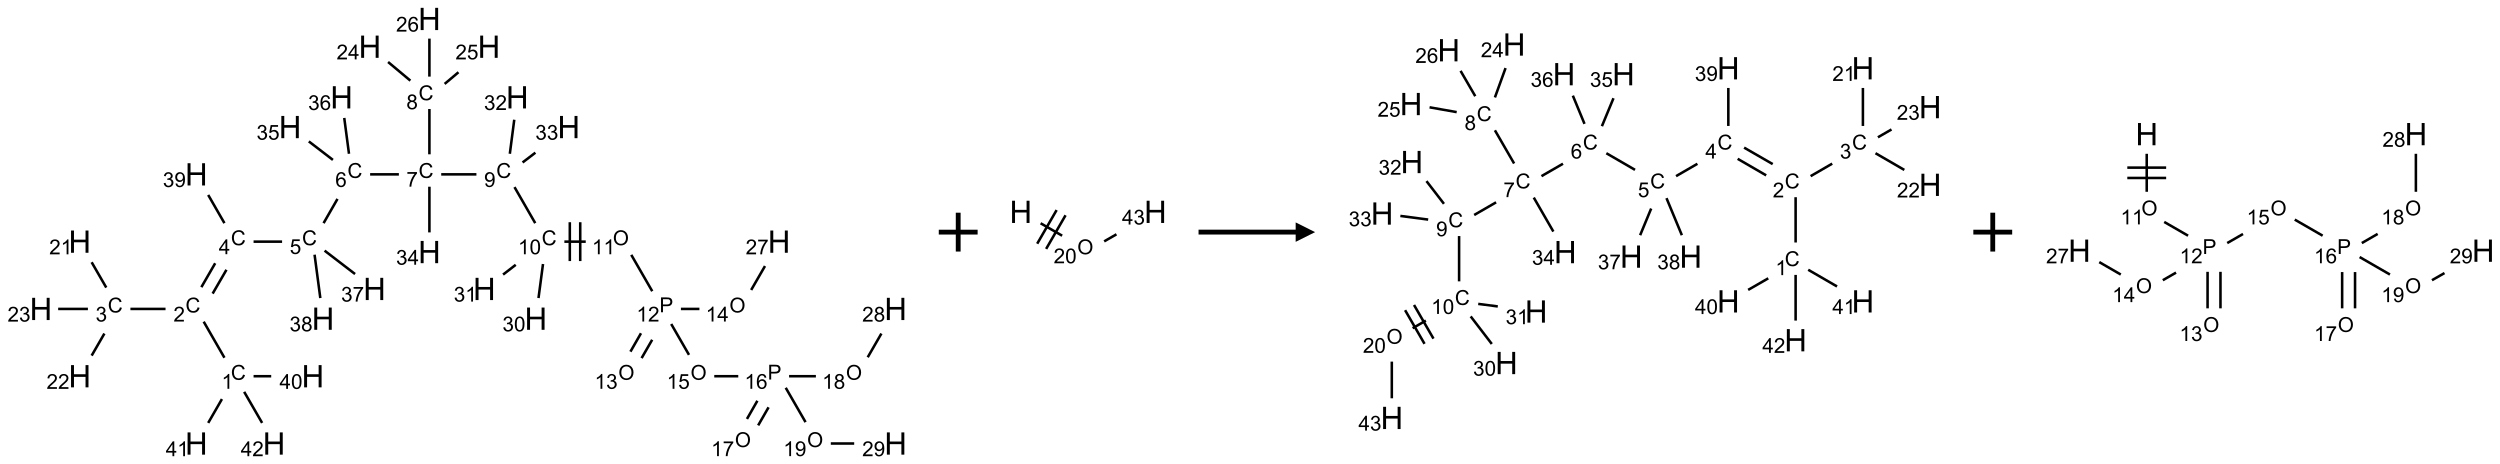 <?xml version="1.0" encoding="UTF-8"?>
<svg xmlns="http://www.w3.org/2000/svg" xmlns:xlink="http://www.w3.org/1999/xlink" width="1287" height="239" viewBox="0 0 1287 239">
<defs>
<g>
<g id="glyph-0-0">
<path d="M 1.332 0 L 1.332 -6.668 L 6.668 -6.668 L 6.668 0 Z M 1.5 -0.168 L 6.5 -0.168 L 6.5 -6.5 L 1.5 -6.5 Z M 1.5 -0.168 "/>
</g>
<g id="glyph-0-1">
<path d="M 6.27 -2.676 L 7.281 -2.422 C 7.07 -1.594 6.688 -0.961 6.137 -0.523 C 5.586 -0.086 4.914 0.129 4.121 0.129 C 3.297 0.129 2.629 -0.039 2.113 -0.371 C 1.598 -0.707 1.203 -1.191 0.934 -1.828 C 0.664 -2.465 0.531 -3.145 0.531 -3.875 C 0.531 -4.672 0.684 -5.363 0.988 -5.957 C 1.293 -6.547 1.723 -6.996 2.285 -7.305 C 2.844 -7.613 3.461 -7.766 4.137 -7.766 C 4.898 -7.766 5.543 -7.57 6.062 -7.184 C 6.582 -6.793 6.945 -6.246 7.152 -5.543 L 6.156 -5.309 C 5.98 -5.863 5.723 -6.266 5.387 -6.52 C 5.051 -6.773 4.625 -6.902 4.113 -6.902 C 3.527 -6.902 3.039 -6.762 2.645 -6.48 C 2.25 -6.199 1.973 -5.82 1.812 -5.348 C 1.652 -4.871 1.574 -4.383 1.574 -3.879 C 1.574 -3.23 1.668 -2.664 1.855 -2.18 C 2.047 -1.695 2.34 -1.332 2.738 -1.094 C 3.137 -0.855 3.57 -0.734 4.035 -0.734 C 4.602 -0.734 5.082 -0.898 5.473 -1.223 C 5.867 -1.551 6.133 -2.035 6.27 -2.676 Z M 6.27 -2.676 "/>
</g>
<g id="glyph-0-2">
<path d="M 3.973 0 L 3.035 0 L 3.035 -5.973 C 2.809 -5.758 2.516 -5.543 2.148 -5.328 C 1.781 -5.113 1.453 -4.953 1.16 -4.844 L 1.16 -5.75 C 1.684 -5.996 2.145 -6.297 2.535 -6.645 C 2.93 -6.996 3.207 -7.336 3.371 -7.668 L 3.973 -7.668 Z M 3.973 0 "/>
</g>
<g id="glyph-0-3">
<path d="M 5.371 -0.902 L 5.371 0 L 0.324 0 C 0.316 -0.227 0.352 -0.441 0.434 -0.652 C 0.562 -0.996 0.766 -1.332 1.051 -1.668 C 1.332 -2 1.742 -2.387 2.277 -2.824 C 3.105 -3.504 3.668 -4.043 3.957 -4.441 C 4.25 -4.84 4.395 -5.215 4.395 -5.566 C 4.395 -5.938 4.262 -6.254 3.996 -6.508 C 3.73 -6.762 3.387 -6.891 2.957 -6.891 C 2.508 -6.891 2.145 -6.754 1.875 -6.484 C 1.605 -6.215 1.469 -5.84 1.465 -5.359 L 0.5 -5.457 C 0.566 -6.176 0.812 -6.727 1.246 -7.102 C 1.676 -7.477 2.254 -7.668 2.98 -7.668 C 3.711 -7.668 4.293 -7.465 4.719 -7.059 C 5.145 -6.652 5.359 -6.148 5.359 -5.547 C 5.359 -5.242 5.297 -4.941 5.172 -4.645 C 5.047 -4.352 4.84 -4.039 4.551 -3.715 C 4.262 -3.387 3.777 -2.938 3.105 -2.371 C 2.543 -1.898 2.18 -1.578 2.02 -1.41 C 1.859 -1.242 1.73 -1.07 1.625 -0.902 Z M 5.371 -0.902 "/>
</g>
<g id="glyph-0-4">
<path d="M 0.449 -2.016 L 1.387 -2.141 C 1.492 -1.609 1.676 -1.227 1.934 -0.992 C 2.191 -0.758 2.508 -0.641 2.879 -0.641 C 3.32 -0.641 3.695 -0.793 3.996 -1.098 C 4.301 -1.402 4.453 -1.781 4.453 -2.234 C 4.453 -2.664 4.312 -3.02 4.031 -3.301 C 3.75 -3.578 3.391 -3.719 2.957 -3.719 C 2.781 -3.719 2.562 -3.684 2.297 -3.613 L 2.402 -4.438 C 2.465 -4.43 2.516 -4.426 2.551 -4.426 C 2.949 -4.426 3.312 -4.531 3.629 -4.738 C 3.949 -4.949 4.109 -5.27 4.109 -5.703 C 4.109 -6.047 3.992 -6.332 3.762 -6.559 C 3.527 -6.785 3.227 -6.895 2.859 -6.895 C 2.496 -6.895 2.191 -6.781 1.949 -6.551 C 1.707 -6.324 1.547 -5.98 1.48 -5.52 L 0.543 -5.688 C 0.656 -6.316 0.918 -6.805 1.324 -7.148 C 1.73 -7.492 2.234 -7.668 2.84 -7.668 C 3.254 -7.668 3.641 -7.578 3.988 -7.398 C 4.34 -7.219 4.609 -6.977 4.793 -6.668 C 4.98 -6.359 5.074 -6.031 5.074 -5.684 C 5.074 -5.352 4.984 -5.051 4.809 -4.781 C 4.629 -4.512 4.367 -4.297 4.02 -4.137 C 4.473 -4.031 4.824 -3.816 5.074 -3.488 C 5.324 -3.16 5.449 -2.75 5.449 -2.254 C 5.449 -1.59 5.203 -1.023 4.719 -0.559 C 4.234 -0.098 3.617 0.137 2.875 0.137 C 2.203 0.137 1.648 -0.062 1.207 -0.465 C 0.762 -0.863 0.512 -1.379 0.449 -2.016 Z M 0.449 -2.016 "/>
</g>
<g id="glyph-0-5">
<path d="M 3.449 0 L 3.449 -1.828 L 0.137 -1.828 L 0.137 -2.688 L 3.621 -7.637 L 4.387 -7.637 L 4.387 -2.688 L 5.418 -2.688 L 5.418 -1.828 L 4.387 -1.828 L 4.387 0 Z M 3.449 -2.688 L 3.449 -6.129 L 1.059 -2.688 Z M 3.449 -2.688 "/>
</g>
<g id="glyph-0-6">
<path d="M 0.441 -2 L 1.426 -2.082 C 1.5 -1.605 1.668 -1.242 1.934 -1.004 C 2.199 -0.762 2.52 -0.641 2.895 -0.641 C 3.348 -0.641 3.73 -0.812 4.043 -1.152 C 4.355 -1.492 4.512 -1.941 4.512 -2.504 C 4.512 -3.039 4.359 -3.461 4.059 -3.77 C 3.758 -4.078 3.367 -4.234 2.879 -4.234 C 2.578 -4.234 2.305 -4.164 2.062 -4.027 C 1.82 -3.891 1.629 -3.715 1.488 -3.496 L 0.609 -3.609 L 1.348 -7.531 L 5.145 -7.531 L 5.145 -6.637 L 2.098 -6.637 L 1.688 -4.582 C 2.145 -4.902 2.625 -5.062 3.129 -5.062 C 3.797 -5.062 4.359 -4.832 4.816 -4.371 C 5.277 -3.91 5.504 -3.312 5.504 -2.59 C 5.504 -1.898 5.305 -1.301 4.902 -0.797 C 4.41 -0.18 3.742 0.129 2.895 0.129 C 2.199 0.129 1.633 -0.062 1.195 -0.453 C 0.758 -0.844 0.504 -1.359 0.441 -2 Z M 0.441 -2 "/>
</g>
<g id="glyph-0-7">
<path d="M 5.309 -5.766 L 4.375 -5.691 C 4.293 -6.059 4.172 -6.328 4.02 -6.496 C 3.766 -6.762 3.453 -6.895 3.082 -6.895 C 2.785 -6.895 2.523 -6.812 2.297 -6.645 C 2 -6.43 1.77 -6.117 1.598 -5.703 C 1.43 -5.289 1.34 -4.703 1.332 -3.938 C 1.559 -4.281 1.836 -4.535 2.16 -4.703 C 2.488 -4.871 2.828 -4.953 3.188 -4.953 C 3.812 -4.953 4.344 -4.723 4.785 -4.262 C 5.223 -3.801 5.441 -3.207 5.441 -2.48 C 5.441 -2 5.34 -1.555 5.133 -1.145 C 4.926 -0.73 4.641 -0.418 4.281 -0.199 C 3.922 0.02 3.512 0.129 3.051 0.129 C 2.27 0.129 1.633 -0.156 1.141 -0.73 C 0.648 -1.305 0.402 -2.254 0.402 -3.574 C 0.402 -5.051 0.672 -6.121 1.219 -6.793 C 1.695 -7.375 2.336 -7.668 3.141 -7.668 C 3.742 -7.668 4.234 -7.5 4.617 -7.16 C 5 -6.824 5.23 -6.359 5.309 -5.766 Z M 1.48 -2.473 C 1.48 -2.152 1.547 -1.844 1.684 -1.547 C 1.82 -1.25 2.016 -1.027 2.262 -0.871 C 2.508 -0.719 2.766 -0.641 3.035 -0.641 C 3.434 -0.641 3.773 -0.801 4.059 -1.121 C 4.344 -1.441 4.484 -1.875 4.484 -2.422 C 4.484 -2.949 4.344 -3.367 4.062 -3.668 C 3.781 -3.973 3.426 -4.125 3 -4.125 C 2.578 -4.125 2.219 -3.973 1.922 -3.668 C 1.625 -3.363 1.48 -2.969 1.48 -2.473 Z M 1.48 -2.473 "/>
</g>
<g id="glyph-0-8">
<path d="M 0.504 -6.637 L 0.504 -7.535 L 5.449 -7.535 L 5.449 -6.809 C 4.961 -6.289 4.48 -5.602 4.004 -4.746 C 3.527 -3.887 3.156 -3.004 2.895 -2.098 C 2.707 -1.461 2.59 -0.762 2.535 0 L 1.574 0 C 1.582 -0.602 1.703 -1.328 1.926 -2.176 C 2.152 -3.027 2.477 -3.848 2.898 -4.637 C 3.32 -5.426 3.77 -6.094 4.246 -6.637 Z M 0.504 -6.637 "/>
</g>
<g id="glyph-0-9">
<path d="M 1.887 -4.141 C 1.496 -4.281 1.207 -4.484 1.02 -4.75 C 0.832 -5.016 0.738 -5.328 0.738 -5.699 C 0.738 -6.254 0.938 -6.719 1.34 -7.098 C 1.738 -7.477 2.27 -7.668 2.934 -7.668 C 3.598 -7.668 4.137 -7.473 4.543 -7.086 C 4.949 -6.699 5.152 -6.227 5.152 -5.672 C 5.152 -5.316 5.059 -5.008 4.871 -4.746 C 4.688 -4.484 4.406 -4.281 4.027 -4.141 C 4.496 -3.988 4.852 -3.742 5.098 -3.402 C 5.34 -3.062 5.465 -2.656 5.465 -2.184 C 5.465 -1.531 5.234 -0.98 4.77 -0.535 C 4.309 -0.09 3.703 0.129 2.949 0.129 C 2.195 0.129 1.586 -0.094 1.125 -0.539 C 0.664 -0.984 0.434 -1.543 0.434 -2.207 C 0.434 -2.703 0.559 -3.121 0.809 -3.457 C 1.062 -3.793 1.422 -4.02 1.887 -4.141 Z M 1.699 -5.73 C 1.699 -5.367 1.812 -5.074 2.047 -4.844 C 2.281 -4.613 2.582 -4.5 2.953 -4.5 C 3.312 -4.5 3.609 -4.613 3.84 -4.84 C 4.07 -5.066 4.188 -5.348 4.188 -5.676 C 4.188 -6.02 4.07 -6.309 3.832 -6.543 C 3.594 -6.777 3.297 -6.895 2.941 -6.895 C 2.586 -6.895 2.289 -6.781 2.051 -6.551 C 1.816 -6.324 1.699 -6.047 1.699 -5.73 Z M 1.395 -2.203 C 1.395 -1.938 1.461 -1.676 1.586 -1.426 C 1.711 -1.176 1.902 -0.984 2.152 -0.848 C 2.402 -0.711 2.672 -0.641 2.957 -0.641 C 3.406 -0.641 3.777 -0.785 4.066 -1.074 C 4.359 -1.363 4.504 -1.727 4.504 -2.172 C 4.504 -2.625 4.355 -2.996 4.055 -3.293 C 3.754 -3.586 3.379 -3.734 2.926 -3.734 C 2.484 -3.734 2.121 -3.59 1.832 -3.297 C 1.543 -3.004 1.395 -2.641 1.395 -2.203 Z M 1.395 -2.203 "/>
</g>
<g id="glyph-0-10">
<path d="M 0.582 -1.766 L 1.484 -1.848 C 1.562 -1.426 1.707 -1.117 1.922 -0.926 C 2.137 -0.734 2.414 -0.641 2.75 -0.641 C 3.039 -0.641 3.289 -0.707 3.508 -0.84 C 3.727 -0.973 3.902 -1.148 4.043 -1.367 C 4.18 -1.586 4.297 -1.887 4.391 -2.262 C 4.484 -2.637 4.531 -3.016 4.531 -3.406 C 4.531 -3.449 4.531 -3.512 4.527 -3.594 C 4.34 -3.297 4.082 -3.055 3.758 -2.867 C 3.434 -2.68 3.082 -2.59 2.703 -2.59 C 2.07 -2.59 1.535 -2.816 1.098 -3.277 C 0.66 -3.734 0.441 -4.34 0.441 -5.09 C 0.441 -5.863 0.672 -6.484 1.129 -6.957 C 1.586 -7.43 2.156 -7.668 2.844 -7.668 C 3.34 -7.668 3.793 -7.531 4.207 -7.266 C 4.617 -7 4.93 -6.617 5.145 -6.121 C 5.355 -5.629 5.465 -4.91 5.465 -3.973 C 5.465 -2.996 5.359 -2.223 5.145 -1.645 C 4.934 -1.066 4.617 -0.625 4.199 -0.324 C 3.781 -0.02 3.293 0.129 2.73 0.129 C 2.133 0.129 1.645 -0.035 1.266 -0.367 C 0.887 -0.699 0.66 -1.164 0.582 -1.766 Z M 4.422 -5.137 C 4.422 -5.676 4.277 -6.102 3.992 -6.418 C 3.707 -6.734 3.359 -6.891 2.957 -6.891 C 2.543 -6.891 2.18 -6.719 1.871 -6.379 C 1.562 -6.039 1.406 -5.598 1.406 -5.059 C 1.406 -4.57 1.555 -4.176 1.848 -3.871 C 2.141 -3.566 2.5 -3.418 2.934 -3.418 C 3.367 -3.418 3.723 -3.57 4.004 -3.871 C 4.281 -4.176 4.422 -4.598 4.422 -5.137 Z M 4.422 -5.137 "/>
</g>
<g id="glyph-0-11">
<path d="M 0.441 -3.766 C 0.441 -4.668 0.535 -5.395 0.723 -5.945 C 0.906 -6.496 1.184 -6.922 1.551 -7.219 C 1.918 -7.516 2.375 -7.668 2.934 -7.668 C 3.344 -7.668 3.703 -7.586 4.012 -7.418 C 4.32 -7.254 4.574 -7.016 4.777 -6.707 C 4.977 -6.395 5.137 -6.016 5.25 -5.57 C 5.363 -5.125 5.422 -4.523 5.422 -3.766 C 5.422 -2.871 5.328 -2.148 5.145 -1.598 C 4.961 -1.047 4.688 -0.621 4.32 -0.32 C 3.953 -0.02 3.492 0.129 2.934 0.129 C 2.195 0.129 1.617 -0.133 1.199 -0.66 C 0.695 -1.297 0.441 -2.332 0.441 -3.766 Z M 1.406 -3.766 C 1.406 -2.512 1.555 -1.68 1.848 -1.262 C 2.141 -0.848 2.5 -0.641 2.934 -0.641 C 3.363 -0.641 3.727 -0.848 4.02 -1.266 C 4.312 -1.684 4.457 -2.516 4.457 -3.766 C 4.457 -5.023 4.312 -5.859 4.02 -6.27 C 3.727 -6.684 3.359 -6.891 2.922 -6.891 C 2.492 -6.891 2.148 -6.707 1.891 -6.344 C 1.566 -5.879 1.406 -5.02 1.406 -3.766 Z M 1.406 -3.766 "/>
</g>
<g id="glyph-0-12">
<path d="M 0.516 -3.719 C 0.516 -4.984 0.855 -5.977 1.535 -6.695 C 2.215 -7.414 3.094 -7.77 4.172 -7.77 C 4.875 -7.77 5.512 -7.602 6.078 -7.266 C 6.645 -6.93 7.074 -6.461 7.371 -5.855 C 7.668 -5.254 7.816 -4.57 7.816 -3.809 C 7.816 -3.035 7.66 -2.34 7.348 -1.73 C 7.035 -1.117 6.594 -0.656 6.02 -0.34 C 5.449 -0.027 4.828 0.129 4.168 0.129 C 3.449 0.129 2.805 -0.043 2.238 -0.391 C 1.672 -0.738 1.246 -1.211 0.953 -1.812 C 0.66 -2.414 0.516 -3.047 0.516 -3.719 Z M 1.559 -3.703 C 1.559 -2.781 1.805 -2.059 2.301 -1.527 C 2.793 -1 3.414 -0.734 4.16 -0.734 C 4.922 -0.734 5.547 -1 6.039 -1.535 C 6.531 -2.07 6.777 -2.828 6.777 -3.812 C 6.777 -4.434 6.672 -4.977 6.461 -5.441 C 6.25 -5.902 5.945 -6.262 5.539 -6.52 C 5.133 -6.773 4.68 -6.902 4.176 -6.902 C 3.461 -6.902 2.848 -6.656 2.332 -6.164 C 1.816 -5.672 1.559 -4.852 1.559 -3.703 Z M 1.559 -3.703 "/>
</g>
<g id="glyph-0-13">
<path d="M 0.824 0 L 0.824 -7.637 L 3.703 -7.637 C 4.211 -7.637 4.598 -7.609 4.863 -7.562 C 5.238 -7.5 5.555 -7.383 5.809 -7.207 C 6.062 -7.031 6.266 -6.785 6.418 -6.469 C 6.574 -6.152 6.652 -5.805 6.652 -5.426 C 6.652 -4.777 6.445 -4.227 6.031 -3.777 C 5.617 -3.328 4.871 -3.105 3.793 -3.105 L 1.832 -3.105 L 1.832 0 Z M 1.832 -4.004 L 3.809 -4.004 C 4.461 -4.004 4.922 -4.125 5.199 -4.371 C 5.473 -4.613 5.609 -4.953 5.609 -5.395 C 5.609 -5.715 5.527 -5.988 5.367 -6.215 C 5.207 -6.441 4.992 -6.594 4.73 -6.668 C 4.559 -6.711 4.246 -6.734 3.785 -6.734 L 1.832 -6.734 Z M 1.832 -4.004 "/>
</g>
<g id="glyph-1-0">
<path d="M 2 0 L 2 -10 L 10 -10 L 10 0 Z M 2.25 -0.25 L 9.75 -0.25 L 9.75 -9.75 L 2.25 -9.75 Z M 2.25 -0.25 "/>
</g>
<g id="glyph-1-1">
<path d="M 1.281 0 L 1.281 -11.453 L 2.797 -11.453 L 2.797 -6.75 L 8.75 -6.75 L 8.75 -11.453 L 10.266 -11.453 L 10.266 0 L 8.75 0 L 8.75 -5.398 L 2.797 -5.398 L 2.797 0 Z M 1.281 0 "/>
</g>
</g>
</defs>
<path fill="none" stroke-width="0.033" stroke-linecap="butt" stroke-linejoin="miter" stroke="rgb(0%, 0%, 0%)" stroke-opacity="1" stroke-miterlimit="10" d="M 2.362 4.36 L 2.095 3.896 " transform="matrix(40, 0, 0, 40, 21.059, 9.758)"/>
<path fill="none" stroke-width="0.033" stroke-linecap="butt" stroke-linejoin="miter" stroke="rgb(0%, 0%, 0%)" stroke-opacity="1" stroke-miterlimit="10" d="M 1.604 3.732 L 1.152 3.732 " transform="matrix(40, 0, 0, 40, 21.059, 9.758)"/>
<path fill="none" stroke-width="0.033" stroke-linecap="butt" stroke-linejoin="miter" stroke="rgb(0%, 0%, 0%)" stroke-opacity="1" stroke-miterlimit="10" d="M 0.841 3.457 L 0.653 3.131 " transform="matrix(40, 0, 0, 40, 21.059, 9.758)"/>
<path fill="none" stroke-width="0.033" stroke-linecap="butt" stroke-linejoin="miter" stroke="rgb(0%, 0%, 0%)" stroke-opacity="1" stroke-miterlimit="10" d="M 0.817 4.049 L 0.653 4.333 " transform="matrix(40, 0, 0, 40, 21.059, 9.758)"/>
<path fill="none" stroke-width="0.033" stroke-linecap="butt" stroke-linejoin="miter" stroke="rgb(0%, 0%, 0%)" stroke-opacity="1" stroke-miterlimit="10" d="M 0.605 3.732 L 0.222 3.732 " transform="matrix(40, 0, 0, 40, 21.059, 9.758)"/>
<path fill="none" stroke-width="0.033" stroke-linecap="butt" stroke-linejoin="miter" stroke="rgb(0%, 0%, 0%)" stroke-opacity="1" stroke-miterlimit="10" d="M 2.21 3.535 L 2.388 3.228 " transform="matrix(40, 0, 0, 40, 21.059, 9.758)"/>
<path fill="none" stroke-width="0.033" stroke-linecap="butt" stroke-linejoin="miter" stroke="rgb(0%, 0%, 0%)" stroke-opacity="1" stroke-miterlimit="10" d="M 2.065 3.452 L 2.243 3.144 " transform="matrix(40, 0, 0, 40, 21.059, 9.758)"/>
<path fill="none" stroke-width="0.033" stroke-linecap="butt" stroke-linejoin="miter" stroke="rgb(0%, 0%, 0%)" stroke-opacity="1" stroke-miterlimit="10" d="M 2.737 2.866 L 3.104 2.866 " transform="matrix(40, 0, 0, 40, 21.059, 9.758)"/>
<path fill="none" stroke-width="0.033" stroke-linecap="butt" stroke-linejoin="miter" stroke="rgb(0%, 0%, 0%)" stroke-opacity="1" stroke-miterlimit="10" d="M 3.638 2.628 L 3.817 2.316 " transform="matrix(40, 0, 0, 40, 21.059, 9.758)"/>
<path fill="none" stroke-width="0.033" stroke-linecap="butt" stroke-linejoin="miter" stroke="rgb(0%, 0%, 0%)" stroke-opacity="1" stroke-miterlimit="10" d="M 4.237 2 L 4.607 2 " transform="matrix(40, 0, 0, 40, 21.059, 9.758)"/>
<path fill="none" stroke-width="0.033" stroke-linecap="butt" stroke-linejoin="miter" stroke="rgb(0%, 0%, 0%)" stroke-opacity="1" stroke-miterlimit="10" d="M 5 1.742 L 5 1.159 " transform="matrix(40, 0, 0, 40, 21.059, 9.758)"/>
<path fill="none" stroke-width="0.033" stroke-linecap="butt" stroke-linejoin="miter" stroke="rgb(0%, 0%, 0%)" stroke-opacity="1" stroke-miterlimit="10" d="M 4.755 0.794 L 4.468 0.554 " transform="matrix(40, 0, 0, 40, 21.059, 9.758)"/>
<path fill="none" stroke-width="0.033" stroke-linecap="butt" stroke-linejoin="miter" stroke="rgb(0%, 0%, 0%)" stroke-opacity="1" stroke-miterlimit="10" d="M 5.196 0.836 L 5.374 0.686 " transform="matrix(40, 0, 0, 40, 21.059, 9.758)"/>
<path fill="none" stroke-width="0.033" stroke-linecap="butt" stroke-linejoin="miter" stroke="rgb(0%, 0%, 0%)" stroke-opacity="1" stroke-miterlimit="10" d="M 5 0.742 L 5 0.253 " transform="matrix(40, 0, 0, 40, 21.059, 9.758)"/>
<path fill="none" stroke-width="0.033" stroke-linecap="butt" stroke-linejoin="miter" stroke="rgb(0%, 0%, 0%)" stroke-opacity="1" stroke-miterlimit="10" d="M 5.152 2 L 5.605 2 " transform="matrix(40, 0, 0, 40, 21.059, 9.758)"/>
<path fill="none" stroke-width="0.033" stroke-linecap="butt" stroke-linejoin="miter" stroke="rgb(0%, 0%, 0%)" stroke-opacity="1" stroke-miterlimit="10" d="M 6.095 2.164 L 6.362 2.628 " transform="matrix(40, 0, 0, 40, 21.059, 9.758)"/>
<path fill="none" stroke-width="0.033" stroke-linecap="butt" stroke-linejoin="miter" stroke="rgb(0%, 0%, 0%)" stroke-opacity="1" stroke-miterlimit="10" d="M 6.737 2.866 L 7.012 2.866 " transform="matrix(40, 0, 0, 40, 21.059, 9.758)"/>
<path fill="none" stroke-width="0.033" stroke-linecap="butt" stroke-linejoin="miter" stroke="rgb(0%, 0%, 0%)" stroke-opacity="1" stroke-miterlimit="10" d="M 6.941 3.116 L 6.941 2.616 " transform="matrix(40, 0, 0, 40, 21.059, 9.758)"/>
<path fill="none" stroke-width="0.033" stroke-linecap="butt" stroke-linejoin="miter" stroke="rgb(0%, 0%, 0%)" stroke-opacity="1" stroke-miterlimit="10" d="M 6.807 3.116 L 6.807 2.616 " transform="matrix(40, 0, 0, 40, 21.059, 9.758)"/>
<path fill="none" stroke-width="0.033" stroke-linecap="butt" stroke-linejoin="miter" stroke="rgb(0%, 0%, 0%)" stroke-opacity="1" stroke-miterlimit="10" d="M 7.598 3.036 L 7.868 3.504 " transform="matrix(40, 0, 0, 40, 21.059, 9.758)"/>
<path fill="none" stroke-width="0.033" stroke-linecap="butt" stroke-linejoin="miter" stroke="rgb(0%, 0%, 0%)" stroke-opacity="1" stroke-miterlimit="10" d="M 7.723 4.045 L 7.587 4.282 " transform="matrix(40, 0, 0, 40, 21.059, 9.758)"/>
<path fill="none" stroke-width="0.033" stroke-linecap="butt" stroke-linejoin="miter" stroke="rgb(0%, 0%, 0%)" stroke-opacity="1" stroke-miterlimit="10" d="M 7.867 4.129 L 7.731 4.365 " transform="matrix(40, 0, 0, 40, 21.059, 9.758)"/>
<path fill="none" stroke-width="0.033" stroke-linecap="butt" stroke-linejoin="miter" stroke="rgb(0%, 0%, 0%)" stroke-opacity="1" stroke-miterlimit="10" d="M 8.237 3.732 L 8.475 3.732 " transform="matrix(40, 0, 0, 40, 21.059, 9.758)"/>
<path fill="none" stroke-width="0.033" stroke-linecap="butt" stroke-linejoin="miter" stroke="rgb(0%, 0%, 0%)" stroke-opacity="1" stroke-miterlimit="10" d="M 9.141 3.488 L 9.319 3.18 " transform="matrix(40, 0, 0, 40, 21.059, 9.758)"/>
<path fill="none" stroke-width="0.033" stroke-linecap="butt" stroke-linejoin="miter" stroke="rgb(0%, 0%, 0%)" stroke-opacity="1" stroke-miterlimit="10" d="M 8.112 3.926 L 8.341 4.323 " transform="matrix(40, 0, 0, 40, 21.059, 9.758)"/>
<path fill="none" stroke-width="0.033" stroke-linecap="butt" stroke-linejoin="miter" stroke="rgb(0%, 0%, 0%)" stroke-opacity="1" stroke-miterlimit="10" d="M 8.666 4.598 L 8.975 4.598 " transform="matrix(40, 0, 0, 40, 21.059, 9.758)"/>
<path fill="none" stroke-width="0.033" stroke-linecap="butt" stroke-linejoin="miter" stroke="rgb(0%, 0%, 0%)" stroke-opacity="1" stroke-miterlimit="10" d="M 9.221 4.914 L 9.087 5.148 " transform="matrix(40, 0, 0, 40, 21.059, 9.758)"/>
<path fill="none" stroke-width="0.033" stroke-linecap="butt" stroke-linejoin="miter" stroke="rgb(0%, 0%, 0%)" stroke-opacity="1" stroke-miterlimit="10" d="M 9.365 4.998 L 9.231 5.231 " transform="matrix(40, 0, 0, 40, 21.059, 9.758)"/>
<path fill="none" stroke-width="0.033" stroke-linecap="butt" stroke-linejoin="miter" stroke="rgb(0%, 0%, 0%)" stroke-opacity="1" stroke-miterlimit="10" d="M 9.629 4.598 L 9.974 4.598 " transform="matrix(40, 0, 0, 40, 21.059, 9.758)"/>
<path fill="none" stroke-width="0.033" stroke-linecap="butt" stroke-linejoin="miter" stroke="rgb(0%, 0%, 0%)" stroke-opacity="1" stroke-miterlimit="10" d="M 10.641 4.354 L 10.817 4.049 " transform="matrix(40, 0, 0, 40, 21.059, 9.758)"/>
<path fill="none" stroke-width="0.033" stroke-linecap="butt" stroke-linejoin="miter" stroke="rgb(0%, 0%, 0%)" stroke-opacity="1" stroke-miterlimit="10" d="M 9.586 4.747 L 9.841 5.189 " transform="matrix(40, 0, 0, 40, 21.059, 9.758)"/>
<path fill="none" stroke-width="0.033" stroke-linecap="butt" stroke-linejoin="miter" stroke="rgb(0%, 0%, 0%)" stroke-opacity="1" stroke-miterlimit="10" d="M 10.166 5.464 L 10.467 5.464 " transform="matrix(40, 0, 0, 40, 21.059, 9.758)"/>
<path fill="none" stroke-width="0.033" stroke-linecap="butt" stroke-linejoin="miter" stroke="rgb(0%, 0%, 0%)" stroke-opacity="1" stroke-miterlimit="10" d="M 6.462 3.154 L 6.404 3.592 " transform="matrix(40, 0, 0, 40, 21.059, 9.758)"/>
<path fill="none" stroke-width="0.033" stroke-linecap="butt" stroke-linejoin="miter" stroke="rgb(0%, 0%, 0%)" stroke-opacity="1" stroke-miterlimit="10" d="M 6.111 3.164 L 5.948 3.29 " transform="matrix(40, 0, 0, 40, 21.059, 9.758)"/>
<path fill="none" stroke-width="0.033" stroke-linecap="butt" stroke-linejoin="miter" stroke="rgb(0%, 0%, 0%)" stroke-opacity="1" stroke-miterlimit="10" d="M 6.035 1.735 L 6.092 1.297 " transform="matrix(40, 0, 0, 40, 21.059, 9.758)"/>
<path fill="none" stroke-width="0.033" stroke-linecap="butt" stroke-linejoin="miter" stroke="rgb(0%, 0%, 0%)" stroke-opacity="1" stroke-miterlimit="10" d="M 6.199 1.847 L 6.364 1.721 " transform="matrix(40, 0, 0, 40, 21.059, 9.758)"/>
<path fill="none" stroke-width="0.033" stroke-linecap="butt" stroke-linejoin="miter" stroke="rgb(0%, 0%, 0%)" stroke-opacity="1" stroke-miterlimit="10" d="M 5 2.159 L 5 2.747 " transform="matrix(40, 0, 0, 40, 21.059, 9.758)"/>
<path fill="none" stroke-width="0.033" stroke-linecap="butt" stroke-linejoin="miter" stroke="rgb(0%, 0%, 0%)" stroke-opacity="1" stroke-miterlimit="10" d="M 3.758 1.814 L 3.448 1.576 " transform="matrix(40, 0, 0, 40, 21.059, 9.758)"/>
<path fill="none" stroke-width="0.033" stroke-linecap="butt" stroke-linejoin="miter" stroke="rgb(0%, 0%, 0%)" stroke-opacity="1" stroke-miterlimit="10" d="M 3.965 1.735 L 3.904 1.274 " transform="matrix(40, 0, 0, 40, 21.059, 9.758)"/>
<path fill="none" stroke-width="0.033" stroke-linecap="butt" stroke-linejoin="miter" stroke="rgb(0%, 0%, 0%)" stroke-opacity="1" stroke-miterlimit="10" d="M 3.651 2.982 L 4.043 3.283 " transform="matrix(40, 0, 0, 40, 21.059, 9.758)"/>
<path fill="none" stroke-width="0.033" stroke-linecap="butt" stroke-linejoin="miter" stroke="rgb(0%, 0%, 0%)" stroke-opacity="1" stroke-miterlimit="10" d="M 3.522 3.034 L 3.596 3.592 " transform="matrix(40, 0, 0, 40, 21.059, 9.758)"/>
<path fill="none" stroke-width="0.033" stroke-linecap="butt" stroke-linejoin="miter" stroke="rgb(0%, 0%, 0%)" stroke-opacity="1" stroke-miterlimit="10" d="M 2.362 2.628 L 2.153 2.265 " transform="matrix(40, 0, 0, 40, 21.059, 9.758)"/>
<path fill="none" stroke-width="0.033" stroke-linecap="butt" stroke-linejoin="miter" stroke="rgb(0%, 0%, 0%)" stroke-opacity="1" stroke-miterlimit="10" d="M 2.737 4.598 L 2.964 4.598 " transform="matrix(40, 0, 0, 40, 21.059, 9.758)"/>
<path fill="none" stroke-width="0.033" stroke-linecap="butt" stroke-linejoin="miter" stroke="rgb(0%, 0%, 0%)" stroke-opacity="1" stroke-miterlimit="10" d="M 2.33 4.892 L 2.153 5.199 " transform="matrix(40, 0, 0, 40, 21.059, 9.758)"/>
<path fill="none" stroke-width="0.033" stroke-linecap="butt" stroke-linejoin="miter" stroke="rgb(0%, 0%, 0%)" stroke-opacity="1" stroke-miterlimit="10" d="M 2.616 4.799 L 2.847 5.199 " transform="matrix(40, 0, 0, 40, 21.059, 9.758)"/>
<g fill="rgb(0%, 0%, 0%)" fill-opacity="1">
<use xlink:href="#glyph-0-1" x="118.84" y="195.527"/>
</g>
<g fill="rgb(0%, 0%, 0%)" fill-opacity="1">
<use xlink:href="#glyph-0-2" x="114.062" y="200.16"/>
</g>
<g fill="rgb(0%, 0%, 0%)" fill-opacity="1">
<use xlink:href="#glyph-0-1" x="95.465" y="160.883"/>
</g>
<g fill="rgb(0%, 0%, 0%)" fill-opacity="1">
<use xlink:href="#glyph-0-3" x="89.293" y="165.52"/>
</g>
<g fill="rgb(0%, 0%, 0%)" fill-opacity="1">
<use xlink:href="#glyph-0-1" x="55.465" y="160.883"/>
</g>
<g fill="rgb(0%, 0%, 0%)" fill-opacity="1">
<use xlink:href="#glyph-0-4" x="49.215" y="165.52"/>
</g>
<g fill="rgb(0%, 0%, 0%)" fill-opacity="1">
<use xlink:href="#glyph-1-1" x="35.285" y="130.125"/>
</g>
<g fill="rgb(0%, 0%, 0%)" fill-opacity="1">
<use xlink:href="#glyph-0-3" x="25.328" y="130.918"/>
<use xlink:href="#glyph-0-2" x="31.26" y="130.918"/>
</g>
<g fill="rgb(0%, 0%, 0%)" fill-opacity="1">
<use xlink:href="#glyph-1-1" x="35.285" y="199.41"/>
</g>
<g fill="rgb(0%, 0%, 0%)" fill-opacity="1">
<use xlink:href="#glyph-0-3" x="23.934" y="200.199"/>
<use xlink:href="#glyph-0-3" x="29.866" y="200.199"/>
</g>
<g fill="rgb(0%, 0%, 0%)" fill-opacity="1">
<use xlink:href="#glyph-1-1" x="15.285" y="164.766"/>
</g>
<g fill="rgb(0%, 0%, 0%)" fill-opacity="1">
<use xlink:href="#glyph-0-3" x="3.855" y="165.559"/>
<use xlink:href="#glyph-0-4" x="9.788" y="165.559"/>
</g>
<g fill="rgb(0%, 0%, 0%)" fill-opacity="1">
<use xlink:href="#glyph-0-1" x="118.84" y="126.242"/>
</g>
<g fill="rgb(0%, 0%, 0%)" fill-opacity="1">
<use xlink:href="#glyph-0-5" x="112.621" y="130.848"/>
</g>
<g fill="rgb(0%, 0%, 0%)" fill-opacity="1">
<use xlink:href="#glyph-0-1" x="155.465" y="126.242"/>
</g>
<g fill="rgb(0%, 0%, 0%)" fill-opacity="1">
<use xlink:href="#glyph-0-6" x="149.156" y="130.746"/>
</g>
<g fill="rgb(0%, 0%, 0%)" fill-opacity="1">
<use xlink:href="#glyph-0-1" x="178.84" y="91.602"/>
</g>
<g fill="rgb(0%, 0%, 0%)" fill-opacity="1">
<use xlink:href="#glyph-0-7" x="172.594" y="96.238"/>
</g>
<g fill="rgb(0%, 0%, 0%)" fill-opacity="1">
<use xlink:href="#glyph-0-1" x="215.465" y="91.602"/>
</g>
<g fill="rgb(0%, 0%, 0%)" fill-opacity="1">
<use xlink:href="#glyph-0-8" x="209.215" y="96.109"/>
</g>
<g fill="rgb(0%, 0%, 0%)" fill-opacity="1">
<use xlink:href="#glyph-0-1" x="215.465" y="51.602"/>
</g>
<g fill="rgb(0%, 0%, 0%)" fill-opacity="1">
<use xlink:href="#glyph-0-9" x="209.199" y="56.238"/>
</g>
<g fill="rgb(0%, 0%, 0%)" fill-opacity="1">
<use xlink:href="#glyph-1-1" x="184.645" y="29.773"/>
</g>
<g fill="rgb(0%, 0%, 0%)" fill-opacity="1">
<use xlink:href="#glyph-0-3" x="173.242" y="30.566"/>
<use xlink:href="#glyph-0-5" x="179.174" y="30.566"/>
</g>
<g fill="rgb(0%, 0%, 0%)" fill-opacity="1">
<use xlink:href="#glyph-1-1" x="245.93" y="29.773"/>
</g>
<g fill="rgb(0%, 0%, 0%)" fill-opacity="1">
<use xlink:href="#glyph-0-3" x="234.438" y="30.566"/>
<use xlink:href="#glyph-0-6" x="240.37" y="30.566"/>
</g>
<g fill="rgb(0%, 0%, 0%)" fill-opacity="1">
<use xlink:href="#glyph-1-1" x="215.285" y="15.484"/>
</g>
<g fill="rgb(0%, 0%, 0%)" fill-opacity="1">
<use xlink:href="#glyph-0-3" x="203.859" y="16.277"/>
<use xlink:href="#glyph-0-7" x="209.792" y="16.277"/>
</g>
<g fill="rgb(0%, 0%, 0%)" fill-opacity="1">
<use xlink:href="#glyph-0-1" x="255.465" y="91.602"/>
</g>
<g fill="rgb(0%, 0%, 0%)" fill-opacity="1">
<use xlink:href="#glyph-0-10" x="249.199" y="96.238"/>
</g>
<g fill="rgb(0%, 0%, 0%)" fill-opacity="1">
<use xlink:href="#glyph-0-1" x="278.84" y="126.242"/>
</g>
<g fill="rgb(0%, 0%, 0%)" fill-opacity="1">
<use xlink:href="#glyph-0-2" x="266.684" y="130.879"/>
<use xlink:href="#glyph-0-11" x="272.616" y="130.879"/>
</g>
<g fill="rgb(0%, 0%, 0%)" fill-opacity="1">
<use xlink:href="#glyph-0-12" x="315.48" y="126.246"/>
</g>
<g fill="rgb(0%, 0%, 0%)" fill-opacity="1">
<use xlink:href="#glyph-0-2" x="304.754" y="130.879"/>
<use xlink:href="#glyph-0-2" x="310.686" y="130.879"/>
</g>
<g fill="rgb(0%, 0%, 0%)" fill-opacity="1">
<use xlink:href="#glyph-0-13" x="339.469" y="160.75"/>
</g>
<g fill="rgb(0%, 0%, 0%)" fill-opacity="1">
<use xlink:href="#glyph-0-2" x="327.656" y="165.52"/>
<use xlink:href="#glyph-0-3" x="333.589" y="165.52"/>
</g>
<g fill="rgb(0%, 0%, 0%)" fill-opacity="1">
<use xlink:href="#glyph-0-12" x="318.305" y="195.531"/>
</g>
<g fill="rgb(0%, 0%, 0%)" fill-opacity="1">
<use xlink:href="#glyph-0-2" x="306.105" y="200.16"/>
<use xlink:href="#glyph-0-4" x="312.038" y="200.16"/>
</g>
<g fill="rgb(0%, 0%, 0%)" fill-opacity="1">
<use xlink:href="#glyph-0-12" x="375.48" y="160.887"/>
</g>
<g fill="rgb(0%, 0%, 0%)" fill-opacity="1">
<use xlink:href="#glyph-0-2" x="363.312" y="165.52"/>
<use xlink:href="#glyph-0-5" x="369.245" y="165.52"/>
</g>
<g fill="rgb(0%, 0%, 0%)" fill-opacity="1">
<use xlink:href="#glyph-1-1" x="395.285" y="130.125"/>
</g>
<g fill="rgb(0%, 0%, 0%)" fill-opacity="1">
<use xlink:href="#glyph-0-3" x="383.855" y="130.918"/>
<use xlink:href="#glyph-0-8" x="389.788" y="130.918"/>
</g>
<g fill="rgb(0%, 0%, 0%)" fill-opacity="1">
<use xlink:href="#glyph-0-12" x="355.48" y="195.531"/>
</g>
<g fill="rgb(0%, 0%, 0%)" fill-opacity="1">
<use xlink:href="#glyph-0-2" x="343.223" y="200.16"/>
<use xlink:href="#glyph-0-6" x="349.155" y="200.16"/>
</g>
<g fill="rgb(0%, 0%, 0%)" fill-opacity="1">
<use xlink:href="#glyph-0-13" x="395.172" y="195.395"/>
</g>
<g fill="rgb(0%, 0%, 0%)" fill-opacity="1">
<use xlink:href="#glyph-0-2" x="383.285" y="200.16"/>
<use xlink:href="#glyph-0-7" x="389.217" y="200.16"/>
</g>
<g fill="rgb(0%, 0%, 0%)" fill-opacity="1">
<use xlink:href="#glyph-0-12" x="378.305" y="230.172"/>
</g>
<g fill="rgb(0%, 0%, 0%)" fill-opacity="1">
<use xlink:href="#glyph-0-2" x="366.105" y="234.801"/>
<use xlink:href="#glyph-0-8" x="372.038" y="234.801"/>
</g>
<g fill="rgb(0%, 0%, 0%)" fill-opacity="1">
<use xlink:href="#glyph-0-12" x="435.48" y="195.531"/>
</g>
<g fill="rgb(0%, 0%, 0%)" fill-opacity="1">
<use xlink:href="#glyph-0-2" x="423.266" y="200.16"/>
<use xlink:href="#glyph-0-9" x="429.198" y="200.16"/>
</g>
<g fill="rgb(0%, 0%, 0%)" fill-opacity="1">
<use xlink:href="#glyph-1-1" x="455.285" y="164.766"/>
</g>
<g fill="rgb(0%, 0%, 0%)" fill-opacity="1">
<use xlink:href="#glyph-0-3" x="443.84" y="165.559"/>
<use xlink:href="#glyph-0-9" x="449.772" y="165.559"/>
</g>
<g fill="rgb(0%, 0%, 0%)" fill-opacity="1">
<use xlink:href="#glyph-0-12" x="415.48" y="230.172"/>
</g>
<g fill="rgb(0%, 0%, 0%)" fill-opacity="1">
<use xlink:href="#glyph-0-2" x="403.266" y="234.801"/>
<use xlink:href="#glyph-0-10" x="409.198" y="234.801"/>
</g>
<g fill="rgb(0%, 0%, 0%)" fill-opacity="1">
<use xlink:href="#glyph-1-1" x="455.285" y="234.051"/>
</g>
<g fill="rgb(0%, 0%, 0%)" fill-opacity="1">
<use xlink:href="#glyph-0-3" x="443.84" y="234.84"/>
<use xlink:href="#glyph-0-10" x="449.772" y="234.84"/>
</g>
<g fill="rgb(0%, 0%, 0%)" fill-opacity="1">
<use xlink:href="#glyph-1-1" x="270.066" y="169.785"/>
</g>
<g fill="rgb(0%, 0%, 0%)" fill-opacity="1">
<use xlink:href="#glyph-0-4" x="258.656" y="170.578"/>
<use xlink:href="#glyph-0-11" x="264.589" y="170.578"/>
</g>
<g fill="rgb(0%, 0%, 0%)" fill-opacity="1">
<use xlink:href="#glyph-1-1" x="243.551" y="154.477"/>
</g>
<g fill="rgb(0%, 0%, 0%)" fill-opacity="1">
<use xlink:href="#glyph-0-4" x="233.594" y="155.27"/>
<use xlink:href="#glyph-0-2" x="239.526" y="155.27"/>
</g>
<g fill="rgb(0%, 0%, 0%)" fill-opacity="1">
<use xlink:href="#glyph-1-1" x="260.508" y="55.828"/>
</g>
<g fill="rgb(0%, 0%, 0%)" fill-opacity="1">
<use xlink:href="#glyph-0-4" x="249.152" y="56.621"/>
<use xlink:href="#glyph-0-3" x="255.085" y="56.621"/>
</g>
<g fill="rgb(0%, 0%, 0%)" fill-opacity="1">
<use xlink:href="#glyph-1-1" x="287.02" y="71.137"/>
</g>
<g fill="rgb(0%, 0%, 0%)" fill-opacity="1">
<use xlink:href="#glyph-0-4" x="275.586" y="71.926"/>
<use xlink:href="#glyph-0-4" x="281.518" y="71.926"/>
</g>
<g fill="rgb(0%, 0%, 0%)" fill-opacity="1">
<use xlink:href="#glyph-1-1" x="215.285" y="135.484"/>
</g>
<g fill="rgb(0%, 0%, 0%)" fill-opacity="1">
<use xlink:href="#glyph-0-4" x="203.883" y="136.277"/>
<use xlink:href="#glyph-0-5" x="209.815" y="136.277"/>
</g>
<g fill="rgb(0%, 0%, 0%)" fill-opacity="1">
<use xlink:href="#glyph-1-1" x="143.551" y="71.137"/>
</g>
<g fill="rgb(0%, 0%, 0%)" fill-opacity="1">
<use xlink:href="#glyph-0-4" x="132.062" y="71.926"/>
<use xlink:href="#glyph-0-6" x="137.995" y="71.926"/>
</g>
<g fill="rgb(0%, 0%, 0%)" fill-opacity="1">
<use xlink:href="#glyph-1-1" x="170.066" y="55.828"/>
</g>
<g fill="rgb(0%, 0%, 0%)" fill-opacity="1">
<use xlink:href="#glyph-0-4" x="158.637" y="56.621"/>
<use xlink:href="#glyph-0-7" x="164.569" y="56.621"/>
</g>
<g fill="rgb(0%, 0%, 0%)" fill-opacity="1">
<use xlink:href="#glyph-1-1" x="187.02" y="154.477"/>
</g>
<g fill="rgb(0%, 0%, 0%)" fill-opacity="1">
<use xlink:href="#glyph-0-4" x="175.586" y="155.27"/>
<use xlink:href="#glyph-0-8" x="181.518" y="155.27"/>
</g>
<g fill="rgb(0%, 0%, 0%)" fill-opacity="1">
<use xlink:href="#glyph-1-1" x="160.508" y="169.785"/>
</g>
<g fill="rgb(0%, 0%, 0%)" fill-opacity="1">
<use xlink:href="#glyph-0-4" x="149.059" y="170.578"/>
<use xlink:href="#glyph-0-9" x="154.991" y="170.578"/>
</g>
<g fill="rgb(0%, 0%, 0%)" fill-opacity="1">
<use xlink:href="#glyph-1-1" x="95.285" y="95.484"/>
</g>
<g fill="rgb(0%, 0%, 0%)" fill-opacity="1">
<use xlink:href="#glyph-0-4" x="83.836" y="96.277"/>
<use xlink:href="#glyph-0-10" x="89.768" y="96.277"/>
</g>
<g fill="rgb(0%, 0%, 0%)" fill-opacity="1">
<use xlink:href="#glyph-1-1" x="155.285" y="199.41"/>
</g>
<g fill="rgb(0%, 0%, 0%)" fill-opacity="1">
<use xlink:href="#glyph-0-5" x="143.879" y="200.199"/>
<use xlink:href="#glyph-0-11" x="149.811" y="200.199"/>
</g>
<g fill="rgb(0%, 0%, 0%)" fill-opacity="1">
<use xlink:href="#glyph-1-1" x="95.285" y="234.051"/>
</g>
<g fill="rgb(0%, 0%, 0%)" fill-opacity="1">
<use xlink:href="#glyph-0-5" x="85.328" y="234.84"/>
<use xlink:href="#glyph-0-2" x="91.26" y="234.84"/>
</g>
<g fill="rgb(0%, 0%, 0%)" fill-opacity="1">
<use xlink:href="#glyph-1-1" x="135.285" y="234.051"/>
</g>
<g fill="rgb(0%, 0%, 0%)" fill-opacity="1">
<use xlink:href="#glyph-0-5" x="123.93" y="234.84"/>
<use xlink:href="#glyph-0-3" x="129.862" y="234.84"/>
</g>
<path fill="none" stroke-width="0.062" stroke-linecap="butt" stroke-linejoin="miter" stroke="rgb(0%, 0%, 0%)" stroke-opacity="1" stroke-miterlimit="10" d="M 0 0 L 0.5 0 M 0.25 -0.25 L 0.25 0.25 " transform="matrix(40, 0, 0, 40, 483.281, 119.5)"/>
<path fill="none" stroke-width="0.033" stroke-linecap="butt" stroke-linejoin="miter" stroke="rgb(0%, 0%, 0%)" stroke-opacity="1" stroke-miterlimit="10" d="M 0.255 0.147 L 0.532 0.307 " transform="matrix(40, 0, 0, 40, 525.508, 109.059)"/>
<path fill="none" stroke-width="0.033" stroke-linecap="butt" stroke-linejoin="miter" stroke="rgb(0%, 0%, 0%)" stroke-opacity="1" stroke-miterlimit="10" d="M 0.326 0.477 L 0.576 0.044 " transform="matrix(40, 0, 0, 40, 525.508, 109.059)"/>
<path fill="none" stroke-width="0.033" stroke-linecap="butt" stroke-linejoin="miter" stroke="rgb(0%, 0%, 0%)" stroke-opacity="1" stroke-miterlimit="10" d="M 0.211 0.41 L 0.461 -0.023 " transform="matrix(40, 0, 0, 40, 525.508, 109.059)"/>
<path fill="none" stroke-width="0.033" stroke-linecap="butt" stroke-linejoin="miter" stroke="rgb(0%, 0%, 0%)" stroke-opacity="1" stroke-miterlimit="10" d="M 1.073 0.38 L 1.231 0.289 " transform="matrix(40, 0, 0, 40, 525.508, 109.059)"/>
<g fill="rgb(0%, 0%, 0%)" fill-opacity="1">
<use xlink:href="#glyph-1-1" x="519.734" y="114.785"/>
</g>
<g fill="rgb(0%, 0%, 0%)" fill-opacity="1">
<use xlink:href="#glyph-0-12" x="554.57" y="130.906"/>
</g>
<g fill="rgb(0%, 0%, 0%)" fill-opacity="1">
<use xlink:href="#glyph-0-3" x="542.398" y="135.539"/>
<use xlink:href="#glyph-0-11" x="548.331" y="135.539"/>
</g>
<g fill="rgb(0%, 0%, 0%)" fill-opacity="1">
<use xlink:href="#glyph-1-1" x="589.016" y="114.785"/>
</g>
<g fill="rgb(0%, 0%, 0%)" fill-opacity="1">
<use xlink:href="#glyph-0-5" x="577.582" y="115.578"/>
<use xlink:href="#glyph-0-4" x="583.514" y="115.578"/>
</g>
<path fill-rule="nonzero" fill="rgb(0%, 0%, 0%)" fill-opacity="1" d="M 617.012 120.75 L 667.012 120.75 L 667.012 124.5 L 677.012 119.5 L 667.012 114.5 L 667.012 118.25 L 617.012 118.25 "/>
<path fill="none" stroke-width="0.033" stroke-linecap="butt" stroke-linejoin="miter" stroke="rgb(0%, 0%, 0%)" stroke-opacity="1" stroke-miterlimit="10" d="M 5.322 2.548 L 5.322 1.965 " transform="matrix(40, 0, 0, 40, 711.504, 22.92)"/>
<path fill="none" stroke-width="0.033" stroke-linecap="butt" stroke-linejoin="miter" stroke="rgb(0%, 0%, 0%)" stroke-opacity="1" stroke-miterlimit="10" d="M 5.515 1.694 L 5.793 1.533 " transform="matrix(40, 0, 0, 40, 711.504, 22.92)"/>
<path fill="none" stroke-width="0.033" stroke-linecap="butt" stroke-linejoin="miter" stroke="rgb(0%, 0%, 0%)" stroke-opacity="1" stroke-miterlimit="10" d="M 6.188 1.048 L 6.188 0.559 " transform="matrix(40, 0, 0, 40, 711.504, 22.92)"/>
<path fill="none" stroke-width="0.033" stroke-linecap="butt" stroke-linejoin="miter" stroke="rgb(0%, 0%, 0%)" stroke-opacity="1" stroke-miterlimit="10" d="M 6.35 1.399 L 6.721 1.614 " transform="matrix(40, 0, 0, 40, 711.504, 22.92)"/>
<path fill="none" stroke-width="0.033" stroke-linecap="butt" stroke-linejoin="miter" stroke="rgb(0%, 0%, 0%)" stroke-opacity="1" stroke-miterlimit="10" d="M 6.381 1.194 L 6.556 1.093 " transform="matrix(40, 0, 0, 40, 711.504, 22.92)"/>
<path fill="none" stroke-width="0.033" stroke-linecap="butt" stroke-linejoin="miter" stroke="rgb(0%, 0%, 0%)" stroke-opacity="1" stroke-miterlimit="10" d="M 5.027 1.539 L 4.659 1.327 " transform="matrix(40, 0, 0, 40, 711.504, 22.92)"/>
<path fill="none" stroke-width="0.033" stroke-linecap="butt" stroke-linejoin="miter" stroke="rgb(0%, 0%, 0%)" stroke-opacity="1" stroke-miterlimit="10" d="M 4.943 1.684 L 4.576 1.471 " transform="matrix(40, 0, 0, 40, 711.504, 22.92)"/>
<path fill="none" stroke-width="0.033" stroke-linecap="butt" stroke-linejoin="miter" stroke="rgb(0%, 0%, 0%)" stroke-opacity="1" stroke-miterlimit="10" d="M 4.058 1.535 L 3.783 1.694 " transform="matrix(40, 0, 0, 40, 711.504, 22.92)"/>
<path fill="none" stroke-width="0.033" stroke-linecap="butt" stroke-linejoin="miter" stroke="rgb(0%, 0%, 0%)" stroke-opacity="1" stroke-miterlimit="10" d="M 3.255 1.613 L 2.886 1.399 " transform="matrix(40, 0, 0, 40, 711.504, 22.92)"/>
<path fill="none" stroke-width="0.033" stroke-linecap="butt" stroke-linejoin="miter" stroke="rgb(0%, 0%, 0%)" stroke-opacity="1" stroke-miterlimit="10" d="M 2.328 1.534 L 2.051 1.694 " transform="matrix(40, 0, 0, 40, 711.504, 22.92)"/>
<path fill="none" stroke-width="0.033" stroke-linecap="butt" stroke-linejoin="miter" stroke="rgb(0%, 0%, 0%)" stroke-opacity="1" stroke-miterlimit="10" d="M 1.699 1.531 L 1.452 1.104 " transform="matrix(40, 0, 0, 40, 711.504, 22.92)"/>
<path fill="none" stroke-width="0.033" stroke-linecap="butt" stroke-linejoin="miter" stroke="rgb(0%, 0%, 0%)" stroke-opacity="1" stroke-miterlimit="10" d="M 1.452 0.681 L 1.589 0.303 " transform="matrix(40, 0, 0, 40, 711.504, 22.92)"/>
<path fill="none" stroke-width="0.033" stroke-linecap="butt" stroke-linejoin="miter" stroke="rgb(0%, 0%, 0%)" stroke-opacity="1" stroke-miterlimit="10" d="M 0.96 0.87 L 0.611 0.808 " transform="matrix(40, 0, 0, 40, 711.504, 22.92)"/>
<path fill="none" stroke-width="0.033" stroke-linecap="butt" stroke-linejoin="miter" stroke="rgb(0%, 0%, 0%)" stroke-opacity="1" stroke-miterlimit="10" d="M 1.199 0.665 L 1.01 0.339 " transform="matrix(40, 0, 0, 40, 711.504, 22.92)"/>
<path fill="none" stroke-width="0.033" stroke-linecap="butt" stroke-linejoin="miter" stroke="rgb(0%, 0%, 0%)" stroke-opacity="1" stroke-miterlimit="10" d="M 1.467 2.031 L 1.185 2.194 " transform="matrix(40, 0, 0, 40, 711.504, 22.92)"/>
<path fill="none" stroke-width="0.033" stroke-linecap="butt" stroke-linejoin="miter" stroke="rgb(0%, 0%, 0%)" stroke-opacity="1" stroke-miterlimit="10" d="M 0.991 2.465 L 0.991 3.048 " transform="matrix(40, 0, 0, 40, 711.504, 22.92)"/>
<path fill="none" stroke-width="0.033" stroke-linecap="butt" stroke-linejoin="miter" stroke="rgb(0%, 0%, 0%)" stroke-opacity="1" stroke-miterlimit="10" d="M 0.563 3.553 L 0.393 3.651 " transform="matrix(40, 0, 0, 40, 711.504, 22.92)"/>
<path fill="none" stroke-width="0.033" stroke-linecap="butt" stroke-linejoin="miter" stroke="rgb(0%, 0%, 0%)" stroke-opacity="1" stroke-miterlimit="10" d="M 0.296 3.419 L 0.546 3.852 " transform="matrix(40, 0, 0, 40, 711.504, 22.92)"/>
<path fill="none" stroke-width="0.033" stroke-linecap="butt" stroke-linejoin="miter" stroke="rgb(0%, 0%, 0%)" stroke-opacity="1" stroke-miterlimit="10" d="M 0.411 3.352 L 0.661 3.785 " transform="matrix(40, 0, 0, 40, 711.504, 22.92)"/>
<path fill="none" stroke-width="0.033" stroke-linecap="butt" stroke-linejoin="miter" stroke="rgb(0%, 0%, 0%)" stroke-opacity="1" stroke-miterlimit="10" d="M 0.125 4.081 L 0.125 4.553 " transform="matrix(40, 0, 0, 40, 711.504, 22.92)"/>
<path fill="none" stroke-width="0.033" stroke-linecap="butt" stroke-linejoin="miter" stroke="rgb(0%, 0%, 0%)" stroke-opacity="1" stroke-miterlimit="10" d="M 1.14 3.499 L 1.412 3.854 " transform="matrix(40, 0, 0, 40, 711.504, 22.92)"/>
<path fill="none" stroke-width="0.033" stroke-linecap="butt" stroke-linejoin="miter" stroke="rgb(0%, 0%, 0%)" stroke-opacity="1" stroke-miterlimit="10" d="M 1.237 3.338 L 1.489 3.371 " transform="matrix(40, 0, 0, 40, 711.504, 22.92)"/>
<path fill="none" stroke-width="0.033" stroke-linecap="butt" stroke-linejoin="miter" stroke="rgb(0%, 0%, 0%)" stroke-opacity="1" stroke-miterlimit="10" d="M 0.796 2.05 L 0.571 1.758 " transform="matrix(40, 0, 0, 40, 711.504, 22.92)"/>
<path fill="none" stroke-width="0.033" stroke-linecap="butt" stroke-linejoin="miter" stroke="rgb(0%, 0%, 0%)" stroke-opacity="1" stroke-miterlimit="10" d="M 0.593 2.253 L 0.235 2.206 " transform="matrix(40, 0, 0, 40, 711.504, 22.92)"/>
<path fill="none" stroke-width="0.033" stroke-linecap="butt" stroke-linejoin="miter" stroke="rgb(0%, 0%, 0%)" stroke-opacity="1" stroke-miterlimit="10" d="M 1.952 1.97 L 2.204 2.407 " transform="matrix(40, 0, 0, 40, 711.504, 22.92)"/>
<path fill="none" stroke-width="0.033" stroke-linecap="butt" stroke-linejoin="miter" stroke="rgb(0%, 0%, 0%)" stroke-opacity="1" stroke-miterlimit="10" d="M 2.829 1.051 L 2.978 0.691 " transform="matrix(40, 0, 0, 40, 711.504, 22.92)"/>
<path fill="none" stroke-width="0.033" stroke-linecap="butt" stroke-linejoin="miter" stroke="rgb(0%, 0%, 0%)" stroke-opacity="1" stroke-miterlimit="10" d="M 2.605 1.021 L 2.455 0.658 " transform="matrix(40, 0, 0, 40, 711.504, 22.92)"/>
<path fill="none" stroke-width="0.033" stroke-linecap="butt" stroke-linejoin="miter" stroke="rgb(0%, 0%, 0%)" stroke-opacity="1" stroke-miterlimit="10" d="M 3.463 2.111 L 3.321 2.454 " transform="matrix(40, 0, 0, 40, 711.504, 22.92)"/>
<path fill="none" stroke-width="0.033" stroke-linecap="butt" stroke-linejoin="miter" stroke="rgb(0%, 0%, 0%)" stroke-opacity="1" stroke-miterlimit="10" d="M 3.66 1.977 L 3.858 2.454 " transform="matrix(40, 0, 0, 40, 711.504, 22.92)"/>
<path fill="none" stroke-width="0.033" stroke-linecap="butt" stroke-linejoin="miter" stroke="rgb(0%, 0%, 0%)" stroke-opacity="1" stroke-miterlimit="10" d="M 4.456 1.048 L 4.456 0.559 " transform="matrix(40, 0, 0, 40, 711.504, 22.92)"/>
<path fill="none" stroke-width="0.033" stroke-linecap="butt" stroke-linejoin="miter" stroke="rgb(0%, 0%, 0%)" stroke-opacity="1" stroke-miterlimit="10" d="M 4.97 3.009 L 4.711 3.158 " transform="matrix(40, 0, 0, 40, 711.504, 22.92)"/>
<path fill="none" stroke-width="0.033" stroke-linecap="butt" stroke-linejoin="miter" stroke="rgb(0%, 0%, 0%)" stroke-opacity="1" stroke-miterlimit="10" d="M 5.484 2.899 L 5.855 3.114 " transform="matrix(40, 0, 0, 40, 711.504, 22.92)"/>
<path fill="none" stroke-width="0.033" stroke-linecap="butt" stroke-linejoin="miter" stroke="rgb(0%, 0%, 0%)" stroke-opacity="1" stroke-miterlimit="10" d="M 5.322 2.965 L 5.322 3.553 " transform="matrix(40, 0, 0, 40, 711.504, 22.92)"/>
<g fill="rgb(0%, 0%, 0%)" fill-opacity="1">
<use xlink:href="#glyph-0-1" x="918.773" y="136.992"/>
</g>
<g fill="rgb(0%, 0%, 0%)" fill-opacity="1">
<use xlink:href="#glyph-0-2" x="913.996" y="141.629"/>
</g>
<g fill="rgb(0%, 0%, 0%)" fill-opacity="1">
<use xlink:href="#glyph-0-1" x="918.773" y="96.992"/>
</g>
<g fill="rgb(0%, 0%, 0%)" fill-opacity="1">
<use xlink:href="#glyph-0-3" x="912.602" y="101.629"/>
</g>
<g fill="rgb(0%, 0%, 0%)" fill-opacity="1">
<use xlink:href="#glyph-0-1" x="953.414" y="76.992"/>
</g>
<g fill="rgb(0%, 0%, 0%)" fill-opacity="1">
<use xlink:href="#glyph-0-4" x="947.164" y="81.629"/>
</g>
<g fill="rgb(0%, 0%, 0%)" fill-opacity="1">
<use xlink:href="#glyph-1-1" x="953.234" y="40.875"/>
</g>
<g fill="rgb(0%, 0%, 0%)" fill-opacity="1">
<use xlink:href="#glyph-0-3" x="943.277" y="41.668"/>
<use xlink:href="#glyph-0-2" x="949.21" y="41.668"/>
</g>
<g fill="rgb(0%, 0%, 0%)" fill-opacity="1">
<use xlink:href="#glyph-1-1" x="987.875" y="100.875"/>
</g>
<g fill="rgb(0%, 0%, 0%)" fill-opacity="1">
<use xlink:href="#glyph-0-3" x="976.523" y="101.668"/>
<use xlink:href="#glyph-0-3" x="982.456" y="101.668"/>
</g>
<g fill="rgb(0%, 0%, 0%)" fill-opacity="1">
<use xlink:href="#glyph-1-1" x="987.875" y="60.875"/>
</g>
<g fill="rgb(0%, 0%, 0%)" fill-opacity="1">
<use xlink:href="#glyph-0-3" x="976.445" y="61.668"/>
<use xlink:href="#glyph-0-4" x="982.378" y="61.668"/>
</g>
<g fill="rgb(0%, 0%, 0%)" fill-opacity="1">
<use xlink:href="#glyph-0-1" x="884.133" y="76.992"/>
</g>
<g fill="rgb(0%, 0%, 0%)" fill-opacity="1">
<use xlink:href="#glyph-0-5" x="877.914" y="81.598"/>
</g>
<g fill="rgb(0%, 0%, 0%)" fill-opacity="1">
<use xlink:href="#glyph-0-1" x="849.492" y="96.992"/>
</g>
<g fill="rgb(0%, 0%, 0%)" fill-opacity="1">
<use xlink:href="#glyph-0-6" x="843.184" y="101.496"/>
</g>
<g fill="rgb(0%, 0%, 0%)" fill-opacity="1">
<use xlink:href="#glyph-0-1" x="814.852" y="76.992"/>
</g>
<g fill="rgb(0%, 0%, 0%)" fill-opacity="1">
<use xlink:href="#glyph-0-7" x="808.605" y="81.629"/>
</g>
<g fill="rgb(0%, 0%, 0%)" fill-opacity="1">
<use xlink:href="#glyph-0-1" x="780.211" y="96.992"/>
</g>
<g fill="rgb(0%, 0%, 0%)" fill-opacity="1">
<use xlink:href="#glyph-0-8" x="773.957" y="101.5"/>
</g>
<g fill="rgb(0%, 0%, 0%)" fill-opacity="1">
<use xlink:href="#glyph-0-1" x="760.211" y="62.352"/>
</g>
<g fill="rgb(0%, 0%, 0%)" fill-opacity="1">
<use xlink:href="#glyph-0-9" x="753.941" y="66.988"/>
</g>
<g fill="rgb(0%, 0%, 0%)" fill-opacity="1">
<use xlink:href="#glyph-1-1" x="773.711" y="28.648"/>
</g>
<g fill="rgb(0%, 0%, 0%)" fill-opacity="1">
<use xlink:href="#glyph-0-3" x="762.309" y="29.441"/>
<use xlink:href="#glyph-0-5" x="768.241" y="29.441"/>
</g>
<g fill="rgb(0%, 0%, 0%)" fill-opacity="1">
<use xlink:href="#glyph-1-1" x="720.637" y="59.289"/>
</g>
<g fill="rgb(0%, 0%, 0%)" fill-opacity="1">
<use xlink:href="#glyph-0-3" x="709.148" y="60.082"/>
<use xlink:href="#glyph-0-6" x="715.081" y="60.082"/>
</g>
<g fill="rgb(0%, 0%, 0%)" fill-opacity="1">
<use xlink:href="#glyph-1-1" x="740.031" y="31.594"/>
</g>
<g fill="rgb(0%, 0%, 0%)" fill-opacity="1">
<use xlink:href="#glyph-0-3" x="728.602" y="32.387"/>
<use xlink:href="#glyph-0-7" x="734.534" y="32.387"/>
</g>
<g fill="rgb(0%, 0%, 0%)" fill-opacity="1">
<use xlink:href="#glyph-0-1" x="745.57" y="116.992"/>
</g>
<g fill="rgb(0%, 0%, 0%)" fill-opacity="1">
<use xlink:href="#glyph-0-10" x="739.301" y="121.629"/>
</g>
<g fill="rgb(0%, 0%, 0%)" fill-opacity="1">
<use xlink:href="#glyph-0-1" x="748.945" y="156.992"/>
</g>
<g fill="rgb(0%, 0%, 0%)" fill-opacity="1">
<use xlink:href="#glyph-0-2" x="736.785" y="161.629"/>
<use xlink:href="#glyph-0-11" x="742.717" y="161.629"/>
</g>
<g fill="rgb(0%, 0%, 0%)" fill-opacity="1">
<use xlink:href="#glyph-0-12" x="713.766" y="176.996"/>
</g>
<g fill="rgb(0%, 0%, 0%)" fill-opacity="1">
<use xlink:href="#glyph-0-3" x="701.594" y="181.629"/>
<use xlink:href="#glyph-0-11" x="707.526" y="181.629"/>
</g>
<g fill="rgb(0%, 0%, 0%)" fill-opacity="1">
<use xlink:href="#glyph-1-1" x="710.75" y="220.875"/>
</g>
<g fill="rgb(0%, 0%, 0%)" fill-opacity="1">
<use xlink:href="#glyph-0-5" x="699.316" y="221.668"/>
<use xlink:href="#glyph-0-4" x="705.249" y="221.668"/>
</g>
<g fill="rgb(0%, 0%, 0%)" fill-opacity="1">
<use xlink:href="#glyph-1-1" x="769.738" y="192.609"/>
</g>
<g fill="rgb(0%, 0%, 0%)" fill-opacity="1">
<use xlink:href="#glyph-0-4" x="758.332" y="193.402"/>
<use xlink:href="#glyph-0-11" x="764.264" y="193.402"/>
</g>
<g fill="rgb(0%, 0%, 0%)" fill-opacity="1">
<use xlink:href="#glyph-1-1" x="785.047" y="166.098"/>
</g>
<g fill="rgb(0%, 0%, 0%)" fill-opacity="1">
<use xlink:href="#glyph-0-4" x="775.086" y="166.891"/>
<use xlink:href="#glyph-0-2" x="781.018" y="166.891"/>
</g>
<g fill="rgb(0%, 0%, 0%)" fill-opacity="1">
<use xlink:href="#glyph-1-1" x="721.039" y="89.141"/>
</g>
<g fill="rgb(0%, 0%, 0%)" fill-opacity="1">
<use xlink:href="#glyph-0-4" x="709.684" y="89.934"/>
<use xlink:href="#glyph-0-3" x="715.616" y="89.934"/>
</g>
<g fill="rgb(0%, 0%, 0%)" fill-opacity="1">
<use xlink:href="#glyph-1-1" x="705.73" y="115.656"/>
</g>
<g fill="rgb(0%, 0%, 0%)" fill-opacity="1">
<use xlink:href="#glyph-0-4" x="694.297" y="116.449"/>
<use xlink:href="#glyph-0-4" x="700.229" y="116.449"/>
</g>
<g fill="rgb(0%, 0%, 0%)" fill-opacity="1">
<use xlink:href="#glyph-1-1" x="800.031" y="135.516"/>
</g>
<g fill="rgb(0%, 0%, 0%)" fill-opacity="1">
<use xlink:href="#glyph-0-4" x="788.629" y="136.309"/>
<use xlink:href="#glyph-0-5" x="794.561" y="136.309"/>
</g>
<g fill="rgb(0%, 0%, 0%)" fill-opacity="1">
<use xlink:href="#glyph-1-1" x="829.98" y="43.922"/>
</g>
<g fill="rgb(0%, 0%, 0%)" fill-opacity="1">
<use xlink:href="#glyph-0-4" x="818.488" y="44.715"/>
<use xlink:href="#glyph-0-6" x="824.421" y="44.715"/>
</g>
<g fill="rgb(0%, 0%, 0%)" fill-opacity="1">
<use xlink:href="#glyph-1-1" x="799.363" y="43.922"/>
</g>
<g fill="rgb(0%, 0%, 0%)" fill-opacity="1">
<use xlink:href="#glyph-0-4" x="787.938" y="44.715"/>
<use xlink:href="#glyph-0-7" x="793.87" y="44.715"/>
</g>
<g fill="rgb(0%, 0%, 0%)" fill-opacity="1">
<use xlink:href="#glyph-1-1" x="834.004" y="137.832"/>
</g>
<g fill="rgb(0%, 0%, 0%)" fill-opacity="1">
<use xlink:href="#glyph-0-4" x="822.57" y="138.625"/>
<use xlink:href="#glyph-0-8" x="828.503" y="138.625"/>
</g>
<g fill="rgb(0%, 0%, 0%)" fill-opacity="1">
<use xlink:href="#glyph-1-1" x="864.621" y="137.832"/>
</g>
<g fill="rgb(0%, 0%, 0%)" fill-opacity="1">
<use xlink:href="#glyph-0-4" x="853.172" y="138.625"/>
<use xlink:href="#glyph-0-9" x="859.104" y="138.625"/>
</g>
<g fill="rgb(0%, 0%, 0%)" fill-opacity="1">
<use xlink:href="#glyph-1-1" x="883.953" y="40.875"/>
</g>
<g fill="rgb(0%, 0%, 0%)" fill-opacity="1">
<use xlink:href="#glyph-0-4" x="872.504" y="41.668"/>
<use xlink:href="#glyph-0-10" x="878.436" y="41.668"/>
</g>
<g fill="rgb(0%, 0%, 0%)" fill-opacity="1">
<use xlink:href="#glyph-1-1" x="883.953" y="160.875"/>
</g>
<g fill="rgb(0%, 0%, 0%)" fill-opacity="1">
<use xlink:href="#glyph-0-5" x="872.547" y="161.668"/>
<use xlink:href="#glyph-0-11" x="878.479" y="161.668"/>
</g>
<g fill="rgb(0%, 0%, 0%)" fill-opacity="1">
<use xlink:href="#glyph-1-1" x="953.234" y="160.875"/>
</g>
<g fill="rgb(0%, 0%, 0%)" fill-opacity="1">
<use xlink:href="#glyph-0-5" x="943.277" y="161.668"/>
<use xlink:href="#glyph-0-2" x="949.21" y="161.668"/>
</g>
<g fill="rgb(0%, 0%, 0%)" fill-opacity="1">
<use xlink:href="#glyph-1-1" x="918.594" y="180.875"/>
</g>
<g fill="rgb(0%, 0%, 0%)" fill-opacity="1">
<use xlink:href="#glyph-0-5" x="907.238" y="181.668"/>
<use xlink:href="#glyph-0-3" x="913.171" y="181.668"/>
</g>
<path fill="none" stroke-width="0.062" stroke-linecap="butt" stroke-linejoin="miter" stroke="rgb(0%, 0%, 0%)" stroke-opacity="1" stroke-miterlimit="10" d="M 0 0 L 0.5 0 M 0.25 -0.25 L 0.25 0.25 " transform="matrix(40, 0, 0, 40, 1015.871, 119.5)"/>
<path fill="none" stroke-width="0.033" stroke-linecap="butt" stroke-linejoin="miter" stroke="rgb(0%, 0%, 0%)" stroke-opacity="1" stroke-miterlimit="10" d="M 0.866 0.253 L 0.866 0.742 " transform="matrix(40, 0, 0, 40, 1070.496, 69.055)"/>
<path fill="none" stroke-width="0.033" stroke-linecap="butt" stroke-linejoin="miter" stroke="rgb(0%, 0%, 0%)" stroke-opacity="1" stroke-miterlimit="10" d="M 0.616 0.564 L 1.116 0.564 " transform="matrix(40, 0, 0, 40, 1070.496, 69.055)"/>
<path fill="none" stroke-width="0.033" stroke-linecap="butt" stroke-linejoin="miter" stroke="rgb(0%, 0%, 0%)" stroke-opacity="1" stroke-miterlimit="10" d="M 0.616 0.431 L 1.116 0.431 " transform="matrix(40, 0, 0, 40, 1070.496, 69.055)"/>
<path fill="none" stroke-width="0.033" stroke-linecap="butt" stroke-linejoin="miter" stroke="rgb(0%, 0%, 0%)" stroke-opacity="1" stroke-miterlimit="10" d="M 1.091 1.13 L 1.398 1.307 " transform="matrix(40, 0, 0, 40, 1070.496, 69.055)"/>
<path fill="none" stroke-width="0.033" stroke-linecap="butt" stroke-linejoin="miter" stroke="rgb(0%, 0%, 0%)" stroke-opacity="1" stroke-miterlimit="10" d="M 1.649 1.772 L 1.649 2.242 " transform="matrix(40, 0, 0, 40, 1070.496, 69.055)"/>
<path fill="none" stroke-width="0.033" stroke-linecap="butt" stroke-linejoin="miter" stroke="rgb(0%, 0%, 0%)" stroke-opacity="1" stroke-miterlimit="10" d="M 1.815 1.772 L 1.815 2.242 " transform="matrix(40, 0, 0, 40, 1070.496, 69.055)"/>
<path fill="none" stroke-width="0.033" stroke-linecap="butt" stroke-linejoin="miter" stroke="rgb(0%, 0%, 0%)" stroke-opacity="1" stroke-miterlimit="10" d="M 1.243 1.782 L 1.073 1.88 " transform="matrix(40, 0, 0, 40, 1070.496, 69.055)"/>
<path fill="none" stroke-width="0.033" stroke-linecap="butt" stroke-linejoin="miter" stroke="rgb(0%, 0%, 0%)" stroke-opacity="1" stroke-miterlimit="10" d="M 0.532 1.807 L 0.255 1.647 " transform="matrix(40, 0, 0, 40, 1070.496, 69.055)"/>
<path fill="none" stroke-width="0.033" stroke-linecap="butt" stroke-linejoin="miter" stroke="rgb(0%, 0%, 0%)" stroke-opacity="1" stroke-miterlimit="10" d="M 1.902 1.402 L 2.105 1.285 " transform="matrix(40, 0, 0, 40, 1070.496, 69.055)"/>
<path fill="none" stroke-width="0.033" stroke-linecap="butt" stroke-linejoin="miter" stroke="rgb(0%, 0%, 0%)" stroke-opacity="1" stroke-miterlimit="10" d="M 2.771 1.1 L 3.13 1.307 " transform="matrix(40, 0, 0, 40, 1070.496, 69.055)"/>
<path fill="none" stroke-width="0.033" stroke-linecap="butt" stroke-linejoin="miter" stroke="rgb(0%, 0%, 0%)" stroke-opacity="1" stroke-miterlimit="10" d="M 3.381 1.775 L 3.381 2.242 " transform="matrix(40, 0, 0, 40, 1070.496, 69.055)"/>
<path fill="none" stroke-width="0.033" stroke-linecap="butt" stroke-linejoin="miter" stroke="rgb(0%, 0%, 0%)" stroke-opacity="1" stroke-miterlimit="10" d="M 3.547 1.775 L 3.547 2.242 " transform="matrix(40, 0, 0, 40, 1070.496, 69.055)"/>
<path fill="none" stroke-width="0.033" stroke-linecap="butt" stroke-linejoin="miter" stroke="rgb(0%, 0%, 0%)" stroke-opacity="1" stroke-miterlimit="10" d="M 3.634 1.402 L 3.838 1.284 " transform="matrix(40, 0, 0, 40, 1070.496, 69.055)"/>
<path fill="none" stroke-width="0.033" stroke-linecap="butt" stroke-linejoin="miter" stroke="rgb(0%, 0%, 0%)" stroke-opacity="1" stroke-miterlimit="10" d="M 4.33 0.742 L 4.33 0.253 " transform="matrix(40, 0, 0, 40, 1070.496, 69.055)"/>
<path fill="none" stroke-width="0.033" stroke-linecap="butt" stroke-linejoin="miter" stroke="rgb(0%, 0%, 0%)" stroke-opacity="1" stroke-miterlimit="10" d="M 3.606 1.582 L 3.996 1.807 " transform="matrix(40, 0, 0, 40, 1070.496, 69.055)"/>
<path fill="none" stroke-width="0.033" stroke-linecap="butt" stroke-linejoin="miter" stroke="rgb(0%, 0%, 0%)" stroke-opacity="1" stroke-miterlimit="10" d="M 4.537 1.88 L 4.698 1.788 " transform="matrix(40, 0, 0, 40, 1070.496, 69.055)"/>
<g fill="rgb(0%, 0%, 0%)" fill-opacity="1">
<use xlink:href="#glyph-1-1" x="1099.363" y="74.781"/>
</g>
<g fill="rgb(0%, 0%, 0%)" fill-opacity="1">
<use xlink:href="#glyph-0-12" x="1102.383" y="110.902"/>
</g>
<g fill="rgb(0%, 0%, 0%)" fill-opacity="1">
<use xlink:href="#glyph-0-2" x="1091.656" y="115.535"/>
<use xlink:href="#glyph-0-2" x="1097.589" y="115.535"/>
</g>
<g fill="rgb(0%, 0%, 0%)" fill-opacity="1">
<use xlink:href="#glyph-0-13" x="1133.891" y="130.766"/>
</g>
<g fill="rgb(0%, 0%, 0%)" fill-opacity="1">
<use xlink:href="#glyph-0-2" x="1122.078" y="135.535"/>
<use xlink:href="#glyph-0-3" x="1128.01" y="135.535"/>
</g>
<g fill="rgb(0%, 0%, 0%)" fill-opacity="1">
<use xlink:href="#glyph-0-12" x="1134.199" y="170.902"/>
</g>
<g fill="rgb(0%, 0%, 0%)" fill-opacity="1">
<use xlink:href="#glyph-0-2" x="1122" y="175.535"/>
<use xlink:href="#glyph-0-4" x="1127.932" y="175.535"/>
</g>
<g fill="rgb(0%, 0%, 0%)" fill-opacity="1">
<use xlink:href="#glyph-0-12" x="1099.559" y="150.902"/>
</g>
<g fill="rgb(0%, 0%, 0%)" fill-opacity="1">
<use xlink:href="#glyph-0-2" x="1087.391" y="155.535"/>
<use xlink:href="#glyph-0-5" x="1093.323" y="155.535"/>
</g>
<g fill="rgb(0%, 0%, 0%)" fill-opacity="1">
<use xlink:href="#glyph-1-1" x="1064.723" y="134.781"/>
</g>
<g fill="rgb(0%, 0%, 0%)" fill-opacity="1">
<use xlink:href="#glyph-0-3" x="1053.293" y="135.574"/>
<use xlink:href="#glyph-0-8" x="1059.225" y="135.574"/>
</g>
<g fill="rgb(0%, 0%, 0%)" fill-opacity="1">
<use xlink:href="#glyph-0-12" x="1168.844" y="110.902"/>
</g>
<g fill="rgb(0%, 0%, 0%)" fill-opacity="1">
<use xlink:href="#glyph-0-2" x="1156.586" y="115.535"/>
<use xlink:href="#glyph-0-6" x="1162.518" y="115.535"/>
</g>
<g fill="rgb(0%, 0%, 0%)" fill-opacity="1">
<use xlink:href="#glyph-0-13" x="1203.176" y="130.766"/>
</g>
<g fill="rgb(0%, 0%, 0%)" fill-opacity="1">
<use xlink:href="#glyph-0-2" x="1191.289" y="135.535"/>
<use xlink:href="#glyph-0-7" x="1197.221" y="135.535"/>
</g>
<g fill="rgb(0%, 0%, 0%)" fill-opacity="1">
<use xlink:href="#glyph-0-12" x="1203.484" y="170.902"/>
</g>
<g fill="rgb(0%, 0%, 0%)" fill-opacity="1">
<use xlink:href="#glyph-0-2" x="1191.281" y="175.535"/>
<use xlink:href="#glyph-0-8" x="1197.214" y="175.535"/>
</g>
<g fill="rgb(0%, 0%, 0%)" fill-opacity="1">
<use xlink:href="#glyph-0-12" x="1238.125" y="110.902"/>
</g>
<g fill="rgb(0%, 0%, 0%)" fill-opacity="1">
<use xlink:href="#glyph-0-2" x="1225.906" y="115.535"/>
<use xlink:href="#glyph-0-9" x="1231.839" y="115.535"/>
</g>
<g fill="rgb(0%, 0%, 0%)" fill-opacity="1">
<use xlink:href="#glyph-1-1" x="1237.93" y="74.781"/>
</g>
<g fill="rgb(0%, 0%, 0%)" fill-opacity="1">
<use xlink:href="#glyph-0-3" x="1226.48" y="75.574"/>
<use xlink:href="#glyph-0-9" x="1232.413" y="75.574"/>
</g>
<g fill="rgb(0%, 0%, 0%)" fill-opacity="1">
<use xlink:href="#glyph-0-12" x="1238.125" y="150.902"/>
</g>
<g fill="rgb(0%, 0%, 0%)" fill-opacity="1">
<use xlink:href="#glyph-0-2" x="1225.906" y="155.535"/>
<use xlink:href="#glyph-0-10" x="1231.839" y="155.535"/>
</g>
<g fill="rgb(0%, 0%, 0%)" fill-opacity="1">
<use xlink:href="#glyph-1-1" x="1272.57" y="134.781"/>
</g>
<g fill="rgb(0%, 0%, 0%)" fill-opacity="1">
<use xlink:href="#glyph-0-3" x="1261.121" y="135.574"/>
<use xlink:href="#glyph-0-10" x="1267.053" y="135.574"/>
</g>
</svg>
